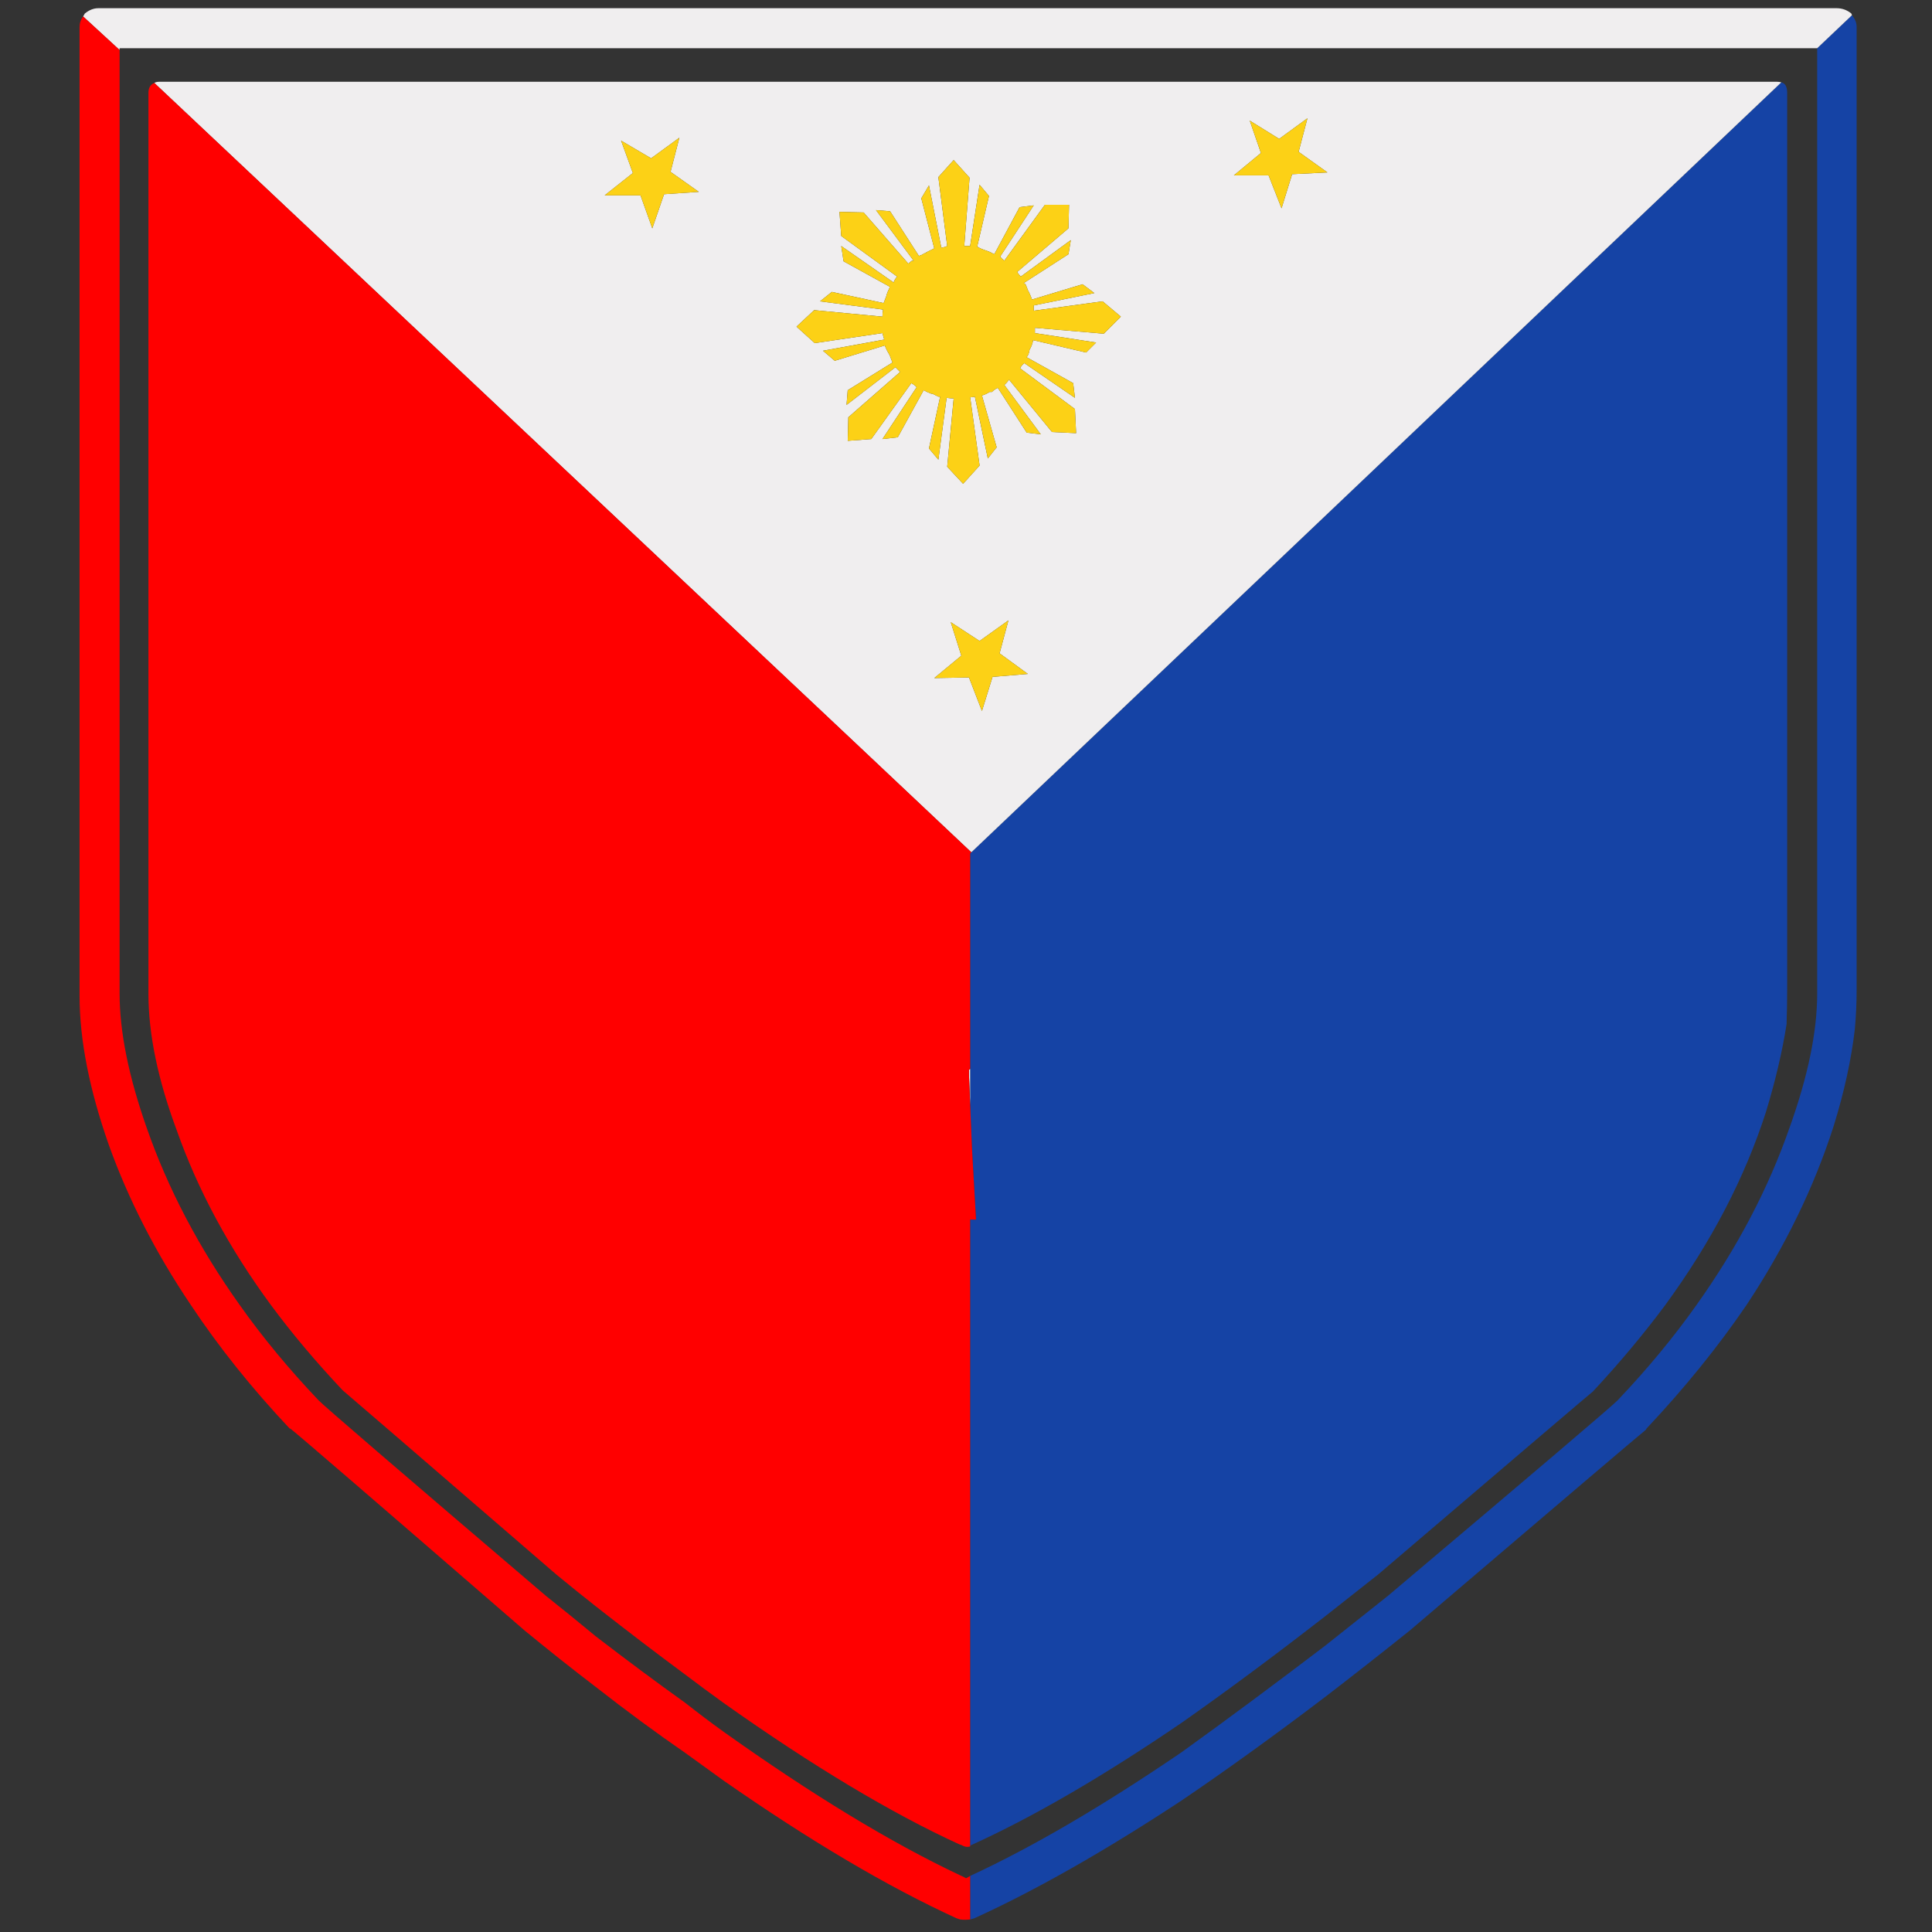 <?xml version="1.0" encoding="utf-8"?>
<!-- Generator: Adobe Illustrator 16.0.0, SVG Export Plug-In . SVG Version: 6.00 Build 0)  -->
<!DOCTYPE svg PUBLIC "-//W3C//DTD SVG 1.1//EN" "http://www.w3.org/Graphics/SVG/1.1/DTD/svg11.dtd">
<svg version="1.1" id="Layer_1" xmlns="http://www.w3.org/2000/svg" xmlns:xlink="http://www.w3.org/1999/xlink" x="0px" y="0px"
	 width="300px" height="300px" viewBox="0 0 300 300" enable-background="new 0 0 300 300" xml:space="preserve">
<rect x="0" y="0" width="300" height="300" fill="#333333" stroke="none"/>
<g>
	<path fill-rule="evenodd" clip-rule="evenodd" fill="#1543A5" d="M282.173,7.49l5.393-5.12c0.487,0.55,0.73,1.159,0.73,1.828
		V153.64c0,2.134-0.091,4.176-0.273,6.125c-0.55,4.752-1.646,9.779-3.292,15.081c-3.045,9.507-7.555,18.768-13.526,27.787
		c-4.448,6.52-9.627,12.917-15.538,19.194l-0.091,0.182c-0.854,0.67-13.071,11.06-36.653,31.168
		c-4.57,3.656-8.957,7.1-13.161,10.329c-7.861,5.972-15.295,11.334-22.302,16.086c-11.943,7.86-22.669,13.955-32.175,18.28
		c-0.182,0.062-0.396,0.122-0.639,0.183v-6.763c9.627-4.448,20.565-10.847,32.813-19.194c6.946-4.996,14.38-10.511,22.302-16.545
		c3.229-2.559,6.489-5.148,9.779-7.77c23.094-19.497,34.976-29.612,35.647-30.345c4.631-4.875,8.713-9.81,12.248-14.806
		c6.337-8.897,11.15-18.068,14.44-27.514c2.865-7.981,4.297-14.928,4.297-20.839V7.49z M150.646,189.379h0.914l-0.64-11.151
		c-0.123-2.742-0.214-4.967-0.274-6.672v-5.577v-33.452l0.182-0.182L276.598,12.79c0.608,0.121,0.914,0.671,0.914,1.646v138.839
		c0,2.01-0.032,3.93-0.093,5.758c-0.67,4.267-1.735,8.804-3.199,13.619c-3.29,10.236-8.499,20.229-15.63,29.98
		c-3.351,4.507-7.098,8.986-11.241,13.435c-0.184,0.122-11.304,9.598-33.361,28.426c-2.865,2.255-5.607,4.419-8.227,6.489
		c-7.922,6.155-15.355,11.67-22.302,16.545c-12.248,8.348-23.156,14.686-32.723,19.011l-0.091,0.184V189.379z"/>
	<path fill-rule="evenodd" clip-rule="evenodd" fill="#F0EEEF" d="M287.565,2.37l-5.393,5.12H18.569v0.273l-5.666-5.209
		c0.061-0.122,0.152-0.275,0.273-0.457c0.671-0.548,1.371-0.823,2.103-0.823h269.908c0.854,0,1.616,0.275,2.285,0.823
		C287.533,2.218,287.565,2.309,287.565,2.37z M276.598,12.79L150.827,132.344l-17.548-16.543L23.962,12.881
		c0.182-0.121,0.427-0.182,0.73-0.182h251.264C276.201,12.699,276.414,12.729,276.598,12.79z M200.642,27.048l5.483-0.273
		l-4.477-3.199l1.371-5.211l-4.389,3.199l-4.57-2.833l1.737,5.027l-4.204,3.474h5.392l2.012,5.118L200.642,27.048z M130.354,32.898
		l0.273,3.747l8.683,6.307c-0.243,0.245-0.427,0.548-0.548,0.914l-8.135-5.667l0.366,2.376l7.13,3.931c0,0.061,0,0.122,0,0.182
		c-0.184,0.366-0.336,0.732-0.457,1.096c-0.061,0-0.061,0.03,0,0.093c-0.184,0.487-0.336,0.884-0.457,1.187l-8.044-1.737
		l-1.828,1.464l9.779,1.278c-0.061,0.366-0.091,0.732-0.091,1.098l-10.602-1.005l-2.742,2.558l2.833,2.56l10.511-1.555
		c0.061,0.245,0.152,0.581,0.275,1.007l-9.506,1.735l1.828,1.555l7.77-2.376c0.182,0.487,0.426,0.975,0.732,1.462
		c0.121,0.303,0.273,0.7,0.457,1.187l-6.948,4.297l-0.182,2.285l7.587-5.85c0.303,0.305,0.548,0.548,0.73,0.732l-8.042,7.037
		l-0.093,3.656l3.656-0.275l6.216-8.683c0.427,0.244,0.7,0.457,0.823,0.641l-5.302,8.042l2.376-0.273l4.022-7.312
		c0.306,0.182,0.702,0.366,1.189,0.548c0.061,0,0.122,0,0.182,0l0.914,0.457h0.275l-1.737,8.044l1.462,1.735l1.28-9.597
		c0.426,0.063,0.792,0.093,1.096,0.093l-1.005,10.603l2.469,2.651l2.559-2.835l-1.462-10.602c0.242,0,0.487-0.03,0.731-0.091
		l2.01,9.597l1.371-1.737l-2.284-8.042c0.426-0.124,0.822-0.306,1.188-0.55h0.364c0.306-0.303,0.61-0.518,0.914-0.639l4.479,6.946
		l2.194,0.275l-5.666-7.678c0.242-0.182,0.487-0.457,0.73-0.823l6.673,8.135l3.747,0.182l-0.183-3.747l-8.501-6.307
		c0.061-0.243,0.275-0.518,0.64-0.821l7.861,5.391l-0.274-2.285l-7.222-4.021c0.245-0.305,0.396-0.702,0.457-1.189
		c0.245-0.366,0.427-0.853,0.549-1.462l8.226,1.919l1.555-1.553l-9.506-1.464c0-0.243,0-0.518,0-0.821l10.693,0.914l2.651-2.651
		l-2.833-2.376l-10.693,1.462v-0.091c0-0.245,0-0.487,0-0.732l9.413-1.919l-1.828-1.371l-7.86,2.376
		c-0.182-0.548-0.396-1.036-0.639-1.462c-0.123-0.366-0.245-0.671-0.366-0.914c-0.061-0.061-0.151-0.122-0.275-0.184l6.946-4.477
		l0.366-2.194l-7.77,5.667c-0.242-0.243-0.426-0.487-0.548-0.73l7.951-6.764l0.093-3.656h-3.748l-6.306,8.683
		c-0.245-0.184-0.457-0.396-0.641-0.641l5.211-7.952l-2.194,0.275l-3.931,7.313c-0.427-0.245-0.823-0.427-1.188-0.55
		c-0.61-0.182-1.098-0.395-1.464-0.639l1.828-7.86l-1.462-1.737l-1.462,9.506c-0.366,0-0.671,0-0.915,0l0.823-10.602l-2.469-2.742
		l-2.376,2.649L147.08,38.2c-0.243,0.122-0.548,0.212-0.914,0.273l-1.919-9.688l-1.189,2.012l2.012,7.769
		c-0.366,0.182-0.792,0.395-1.28,0.639v0.091c-0.122,0-0.243,0.03-0.366,0.091c-0.121,0.123-0.305,0.214-0.548,0.275l-0.182,0.091
		l-4.479-6.946l-2.194-0.182l5.85,7.86h-0.275c-0.243,0.182-0.427,0.335-0.548,0.457l-6.946-7.953L130.354,32.898z M103.116,30.156
		l5.393-0.366l-4.388-3.106l1.371-5.302l-4.386,3.199l-4.663-2.742l1.828,5.027l-4.386,3.474h5.575l1.828,5.118L103.116,30.156z
		 M159.604,104.649l-4.389-3.199l1.371-5.118l-4.479,3.199l-4.479-2.924l1.646,5.209l-4.204,3.474l5.393-0.093l2.011,5.211
		l1.646-5.302L159.604,104.649z M150.646,171.556c-0.122-2.986-0.183-4.539-0.183-4.663c0-0.242,0-0.395,0-0.457v-0.363
		c0.061,0,0.121-0.031,0.183-0.094V171.556z"/>
	<path fill-rule="evenodd" clip-rule="evenodd" fill="#FCD116" d="M103.116,30.156l-1.828,5.302L99.46,30.34h-5.575l4.386-3.474
		l-1.828-5.027l4.663,2.742l4.386-3.199l-1.371,5.302l4.388,3.106L103.116,30.156z M130.354,32.898l3.747,0.091l6.946,7.953
		c0.122-0.122,0.305-0.275,0.548-0.457h0.275l-5.85-7.86l2.194,0.182l4.479,6.946l0.182-0.091c0.243-0.061,0.427-0.152,0.548-0.275
		c0.124-0.061,0.245-0.091,0.366-0.091v-0.091c0.487-0.245,0.914-0.457,1.28-0.639l-2.012-7.769l1.189-2.012l1.919,9.688
		c0.366-0.061,0.671-0.152,0.914-0.273l-1.371-10.695l2.376-2.649l2.469,2.742L149.731,38.2c0.243,0,0.548,0,0.915,0l1.462-9.506
		l1.462,1.737l-1.828,7.86c0.366,0.245,0.854,0.457,1.464,0.639c0.364,0.123,0.761,0.305,1.188,0.55l3.931-7.313l2.194-0.275
		l-5.211,7.952c0.184,0.244,0.396,0.457,0.641,0.641l6.306-8.683h3.748l-0.093,3.656l-7.951,6.764
		c0.122,0.243,0.306,0.488,0.548,0.73l7.77-5.667l-0.366,2.194l-6.946,4.477c0.124,0.063,0.215,0.123,0.275,0.184
		c0.121,0.243,0.243,0.548,0.366,0.914c0.242,0.426,0.457,0.914,0.639,1.462l7.86-2.376l1.828,1.371l-9.413,1.919
		c0,0.245,0,0.487,0,0.732v0.091l10.693-1.462l2.833,2.376l-2.651,2.651l-10.693-0.914c0,0.304,0,0.579,0,0.821l9.506,1.464
		l-1.555,1.553l-8.226-1.919c-0.122,0.609-0.304,1.096-0.549,1.462c-0.061,0.487-0.212,0.884-0.457,1.189l7.222,4.021l0.274,2.285
		l-7.861-5.391c-0.364,0.304-0.579,0.579-0.64,0.821l8.501,6.307l0.183,3.747l-3.747-0.182l-6.673-8.135
		c-0.243,0.366-0.488,0.641-0.73,0.823l5.666,7.678l-2.194-0.275l-4.479-6.946c-0.304,0.122-0.608,0.336-0.914,0.639h-0.364
		c-0.366,0.245-0.763,0.427-1.188,0.55l2.284,8.042l-1.371,1.737l-2.01-9.597c-0.244,0.061-0.489,0.091-0.731,0.091l1.462,10.602
		l-2.559,2.835l-2.469-2.651l1.005-10.603c-0.303,0-0.669-0.03-1.096-0.093l-1.28,9.597l-1.462-1.735l1.737-8.044h-0.275
		l-0.914-0.457c-0.061,0-0.121,0-0.182,0c-0.487-0.182-0.883-0.366-1.189-0.548l-4.022,7.312l-2.376,0.273l5.302-8.042
		c-0.124-0.184-0.396-0.396-0.823-0.641l-6.216,8.683l-3.656,0.275l0.093-3.656l8.042-7.037c-0.182-0.184-0.427-0.427-0.73-0.732
		l-7.587,5.85l0.182-2.285l6.948-4.297c-0.184-0.487-0.336-0.884-0.457-1.187c-0.306-0.488-0.55-0.975-0.732-1.462l-7.77,2.376
		l-1.828-1.555l9.506-1.735c-0.123-0.426-0.214-0.762-0.275-1.007l-10.511,1.555l-2.833-2.56l2.742-2.558l10.602,1.005
		c0-0.366,0.03-0.732,0.091-1.098l-9.779-1.278l1.828-1.464l8.044,1.737c0.121-0.303,0.273-0.7,0.457-1.187
		c-0.061-0.063-0.061-0.093,0-0.093c0.121-0.364,0.273-0.73,0.457-1.096c0-0.061,0-0.121,0-0.182l-7.13-3.931l-0.366-2.376
		l8.135,5.667c0.122-0.366,0.306-0.669,0.548-0.914l-8.683-6.307L130.354,32.898z M200.642,27.048l-1.645,5.302l-2.012-5.118h-5.392
		l4.204-3.474l-1.737-5.027l4.57,2.833l4.389-3.199l-1.371,5.211l4.477,3.199L200.642,27.048z M159.604,104.649l-5.484,0.457
		l-1.646,5.302l-2.011-5.211l-5.393,0.093l4.204-3.474l-1.646-5.209l4.479,2.924l4.479-3.199l-1.371,5.118L159.604,104.649z"/>
	<path fill-rule="evenodd" clip-rule="evenodd" fill="#FF0000" d="M150.006,291.656c0.243-0.121,0.457-0.242,0.64-0.364v6.763
		c-0.548,0.063-1.066,0.063-1.554,0c-0.184-0.061-0.366-0.121-0.55-0.183c-10.663-4.875-22.727-12.003-36.194-21.388
		c-1.95-1.401-3.929-2.833-5.941-4.296c-4.509-3.107-9.14-6.52-13.892-10.237c-3.596-2.742-7.282-5.667-11.06-8.774
		c-23.277-20.169-35.404-30.62-36.378-31.35h-0.091c-5.911-6.277-11.029-12.675-15.356-19.194
		c-5.423-8.044-9.658-16.301-12.705-24.771c-3.046-8.653-4.57-16.39-4.57-23.215V4.198c0-0.609,0.184-1.157,0.55-1.644l5.666,5.209
		V154.28c0,5.911,1.401,12.857,4.205,20.839c3.29,9.445,8.104,18.616,14.442,27.514c3.533,4.996,7.618,9.931,12.248,14.806
		c0.669,0.732,12.431,10.848,35.281,30.345c2.682,2.134,5.27,4.236,7.77,6.308c4.752,3.656,9.383,7.1,13.892,10.329
		c2.012,1.583,3.992,3.077,5.941,4.479c13.771,9.81,26.019,17.243,36.744,22.301C149.396,291.322,149.701,291.475,150.006,291.656z
		 M150.92,178.228c-0.123-2.742-0.214-4.967-0.274-6.672c-0.122-2.986-0.183-4.539-0.183-4.663c0-0.242,0-0.395,0-0.457v-0.363
		c0.061,0,0.121-0.031,0.183-0.094v-33.452l0.182-0.182l-17.548-16.543L23.962,12.881c-0.608,0.245-0.914,0.762-0.914,1.555V154.28
		c0,6.277,1.462,13.345,4.386,21.205c3.292,9.324,8.165,18.371,14.624,27.147c3.292,4.446,7.009,8.865,11.152,13.253
		c0.243,0.182,11.302,9.719,33.178,28.607c2.072,1.707,4.113,3.353,6.125,4.937c4.813,3.777,9.445,7.312,13.892,10.602
		c2.012,1.525,3.992,2.987,5.941,4.389c13.833,9.81,26.08,17.152,36.744,22.027c0.122,0,0.213,0.03,0.273,0.091
		c0.427,0.245,0.853,0.306,1.28,0.184v-97.343h0.914L150.92,178.228z"/>
</g>
</svg>

